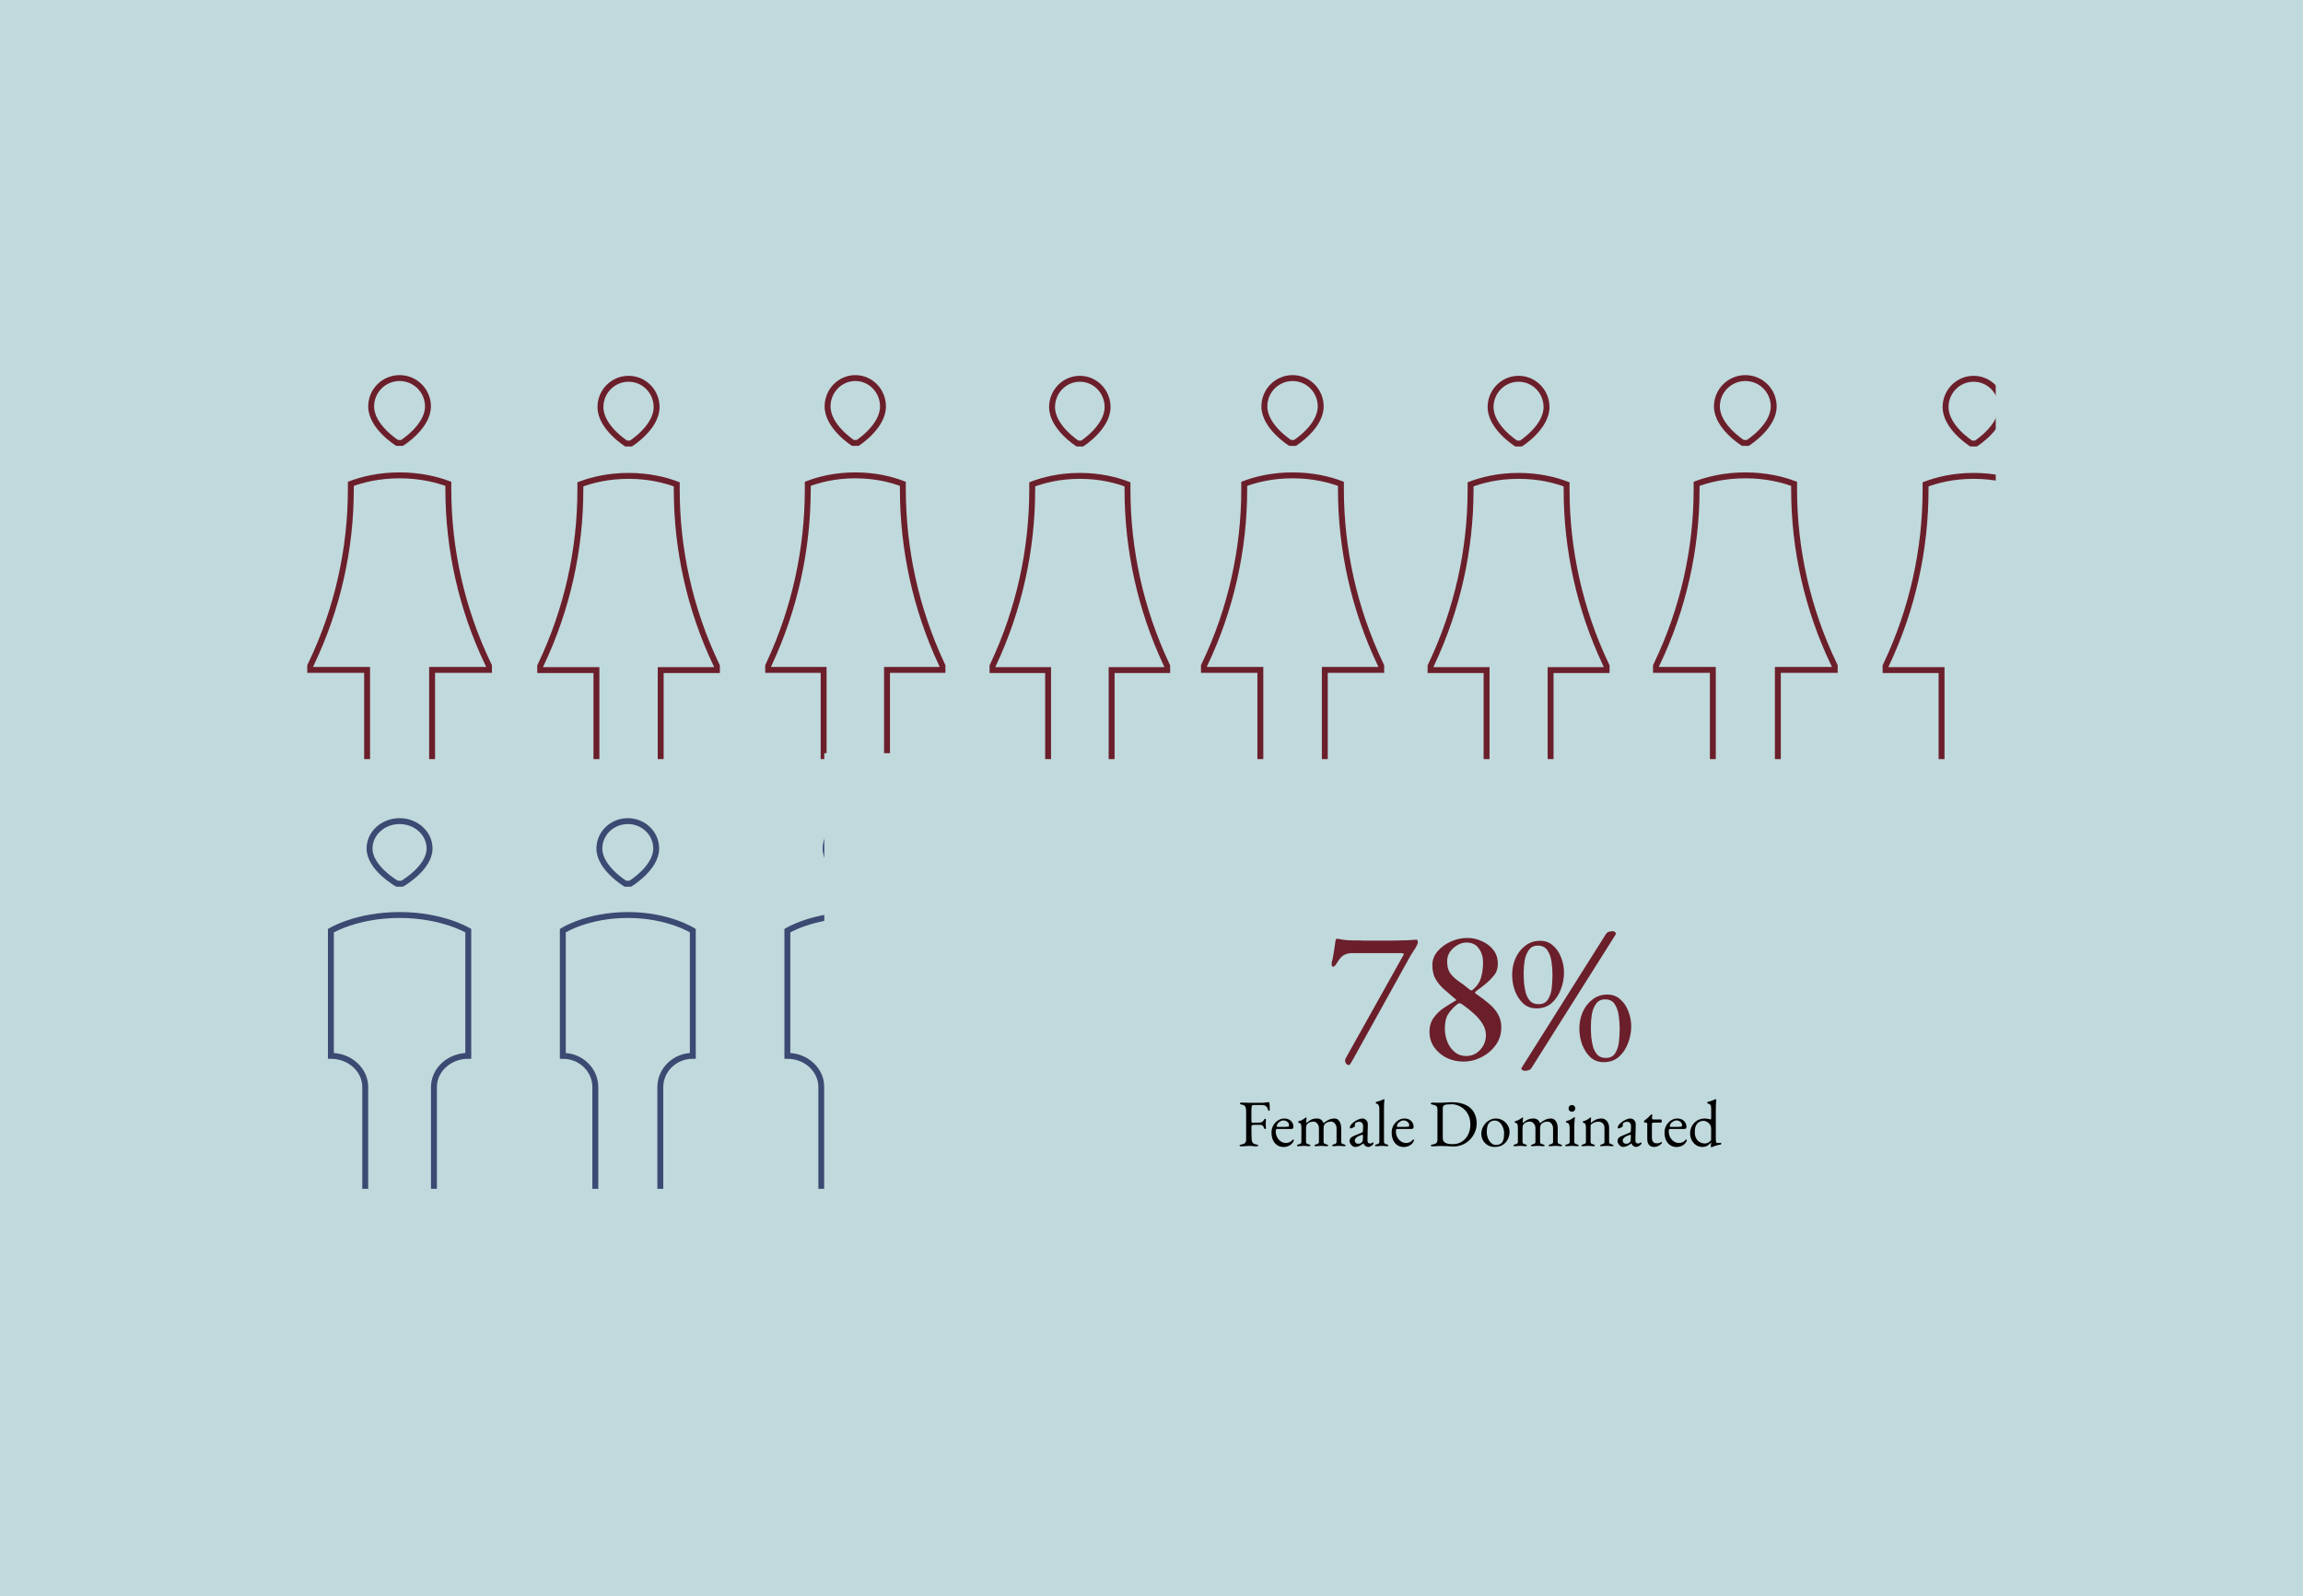 <svg width="1559" height="1081" viewBox="0 0 1559 1081" fill="none" xmlns="http://www.w3.org/2000/svg">
<rect width="1559" height="1081" fill="#1E1E1E"/>
<g clip-path="url(#clip0_0_1)">
<rect width="1559" height="1081" fill="#C0D9DC"/>
<path d="M248.501 514V453.617H210V450.872L210.787 449.223C228.374 412.362 237.5 372.048 237.5 331.221V327.614C245.076 324.788 256.328 321.871 270.5 321.871C284.672 321.871 295.923 324.787 303.5 327.614V331.221C303.5 372.048 312.626 412.362 330.213 449.223L331 450.872V453.617H292.501V514M268.85 299.915C268.85 299.915 251.25 288.936 251.25 275.213C251.25 264.602 259.869 256 270.5 256C281.131 256 289.703 264.602 289.703 275.213C289.703 288.936 272.15 299.915 272.15 299.915H268.85Z" stroke="#6B1F2B" stroke-width="4"/>
<path d="M403.751 514V453.729H365.688V450.99L366.465 449.344C383.853 412.551 392.875 372.312 392.875 331.56V327.96C400.365 325.139 411.489 322.228 425.5 322.228C439.511 322.228 450.634 325.139 458.125 327.96V331.56C458.125 372.312 467.147 412.551 484.535 449.344L485.312 450.99V453.729H447.251V514M423.869 300.313C423.869 300.313 406.469 289.354 406.469 275.656C406.469 265.065 414.989 256.479 425.5 256.479C436.011 256.479 444.484 265.065 444.484 275.656C444.484 289.354 427.131 300.313 427.131 300.313H423.869Z" stroke="#6B1F2B" stroke-width="4"/>
<path d="M557.547 514V453.617H520V450.872L520.767 449.223C537.918 412.362 546.818 372.048 546.818 331.221V327.614C554.207 324.788 565.179 321.871 579 321.871C592.821 321.871 603.793 324.787 611.182 327.614V331.221C611.182 372.048 620.081 412.362 637.233 449.223L638 450.872V453.617H600.456V514M577.391 299.915C577.391 299.915 560.227 288.936 560.227 275.213C560.227 264.602 568.632 256 579 256C589.368 256 597.727 264.602 597.727 275.213C597.727 288.936 580.609 299.915 580.609 299.915H577.391Z" stroke="#6B1F2B" stroke-width="4"/>
<path d="M709.501 514V453.729H671.875V450.99L672.644 449.344C689.831 412.551 698.75 372.312 698.75 331.56V327.96C706.154 325.139 717.15 322.228 731 322.228C744.85 322.228 755.845 325.139 763.25 327.96V331.56C763.25 372.312 772.168 412.551 789.356 449.344L790.125 450.99V453.729H752.501V514M729.388 300.313C729.388 300.313 712.188 289.354 712.188 275.656C712.188 265.065 720.61 256.479 731 256.479C741.39 256.479 749.766 265.065 749.766 275.656C749.766 289.354 732.612 300.313 732.612 300.313H729.388Z" stroke="#6B1F2B" stroke-width="4"/>
<path d="M853.183 514V453.617H815V450.872L815.78 449.223C833.222 412.362 842.273 372.048 842.273 331.221V327.614C849.787 324.788 860.945 321.871 875 321.871C889.055 321.871 900.213 324.787 907.727 327.614V331.221C907.727 372.048 916.777 412.362 934.22 449.223L935 450.872V453.617H896.819V514M873.364 299.915C873.364 299.915 855.909 288.936 855.909 275.213C855.909 264.602 864.456 256 875 256C885.544 256 894.044 264.602 894.044 275.213C894.044 288.936 876.636 299.915 876.636 299.915H873.364Z" stroke="#6B1F2B" stroke-width="4"/>
<path d="M1006.33 514V453.729H968.417V450.99L969.191 449.344C986.512 412.551 995.5 372.312 995.5 331.56V327.96C1002.96 325.139 1014.04 322.228 1028 322.228C1041.96 322.228 1053.04 325.139 1060.5 327.96V331.56C1060.5 372.312 1069.49 412.551 1086.81 449.344L1087.58 450.99V453.729H1049.67V514M1026.37 300.313C1026.37 300.313 1009.04 289.354 1009.04 275.656C1009.04 265.065 1017.53 256.479 1028 256.479C1038.47 256.479 1046.91 265.065 1046.91 275.656C1046.91 289.354 1029.62 300.313 1029.62 300.313H1026.37Z" stroke="#6B1F2B" stroke-width="4"/>
<path d="M1159.5 514V453.617H1121V450.872L1121.79 449.223C1139.37 412.362 1148.5 372.048 1148.5 331.221V327.614C1156.08 324.788 1167.33 321.871 1181.5 321.871C1195.67 321.871 1206.92 324.787 1214.5 327.614V331.221C1214.5 372.048 1223.63 412.362 1241.21 449.223L1242 450.872V453.617H1203.5V514M1179.85 299.915C1179.85 299.915 1162.25 288.936 1162.25 275.213C1162.25 264.602 1170.87 256 1181.5 256C1192.13 256 1200.7 264.602 1200.7 275.213C1200.7 288.936 1183.15 299.915 1183.15 299.915H1179.85Z" stroke="#6B1F2B" stroke-width="4"/>
<path d="M1314.33 514V453.729H1276.42V450.99L1277.19 449.344C1294.51 412.551 1303.5 372.312 1303.5 331.56V327.96C1310.96 325.139 1322.04 322.228 1336 322.228C1349.96 322.228 1361.04 325.139 1368.5 327.96V331.56C1368.5 372.312 1377.49 412.551 1394.81 449.344L1395.58 450.99V453.729H1357.67V514M1334.37 300.313C1334.37 300.313 1317.04 289.354 1317.04 275.656C1317.04 265.065 1325.53 256.479 1336 256.479C1346.47 256.479 1354.91 265.065 1354.91 275.656C1354.91 289.354 1337.62 300.313 1337.62 300.313H1334.37Z" stroke="#6B1F2B" stroke-width="4"/>
<rect x="1351" y="215" width="70" height="341" fill="#C0D9DC"/>
<path d="M447.001 805V736.127C447.001 724.424 456.85 714.936 469 714.936V630.169C469 630.169 452.5 619.574 425 619.574C397.5 619.574 381 630.17 381 630.17V714.936C393.151 714.936 403.001 724.425 403.001 736.129V804.999M423.35 598.383C423.35 598.383 405.75 587.787 405.75 574.543C405.75 564.302 414.369 556 425 556C435.631 556 444.203 564.302 444.203 574.543C444.203 587.787 426.65 598.383 426.65 598.383H423.35Z" stroke="#3B4A72" stroke-width="4"/>
<path d="M293.751 805V736.127C293.751 724.424 304.16 714.936 317 714.936V630.169C317 630.169 299.562 619.574 270.5 619.574C241.438 619.574 224 630.17 224 630.17V714.936C236.841 714.936 247.251 724.425 247.251 736.129V804.999M268.756 598.383C268.756 598.383 250.156 587.787 250.156 574.543C250.156 564.302 259.264 556 270.5 556C281.736 556 290.794 564.302 290.794 574.543C290.794 587.787 272.244 598.383 272.244 598.383H268.756Z" stroke="#3B4A72" stroke-width="4"/>
<path d="M602.001 805V736.127C602.001 724.424 612.298 714.936 625 714.936V630.169C625 630.169 607.75 619.574 579 619.574C550.25 619.574 533 630.17 533 630.17V714.936C545.703 714.936 556.001 724.425 556.001 736.129V804.999M577.275 598.383C577.275 598.383 558.875 587.787 558.875 574.543C558.875 564.302 567.885 556 579 556C590.115 556 599.076 564.302 599.076 574.543C599.076 587.787 580.725 598.383 580.725 598.383H577.275Z" stroke="#3B4A72" stroke-width="4"/>
<path d="M913.274 721.16C912.32 721.16 911.627 720.813 911.194 720.12C910.76 719.513 910.544 718.733 910.544 717.78C910.544 717.52 910.847 716.827 911.454 715.7C912.06 714.573 912.667 713.49 913.274 712.45L950.064 646.67C950.237 646.41 950.28 646.15 950.194 645.89C950.194 645.63 949.717 645.457 948.764 645.37H915.484C913.404 645.37 911.584 645.76 910.024 646.54C908.464 647.32 906.947 648.923 905.474 651.35C905.3 651.61 905.04 652 904.694 652.52C904.434 653.04 904.087 653.517 903.654 653.95C903.22 654.383 902.787 654.6 902.354 654.6C902.007 654.6 901.747 654.383 901.574 653.95C901.487 653.517 901.444 653.127 901.444 652.78C901.444 652.347 901.487 651.87 901.574 651.35C901.747 650.743 901.877 650.267 901.964 649.92C902.397 648.013 902.787 645.803 903.134 643.29C903.567 640.777 903.87 638.697 904.044 637.05C904.13 636.443 904.304 636.053 904.564 635.88C904.91 635.707 905.17 635.62 905.344 635.62C905.517 635.62 906.687 635.837 908.854 636.27C911.107 636.617 913.577 636.79 916.264 636.79C917.564 636.79 918.777 636.79 919.904 636.79C921.117 636.79 922.46 636.833 923.934 636.92C925.407 636.92 927.14 636.92 929.134 636.92C933.38 636.92 937.627 636.92 941.874 636.92C946.207 636.833 949.934 636.747 953.054 636.66C956.26 636.487 958.254 636.357 959.034 636.27C959.207 636.27 959.38 636.487 959.554 636.92C959.727 637.267 959.814 637.613 959.814 637.96C959.814 638.653 959.467 639.607 958.774 640.82C958.167 641.947 957.474 643.073 956.694 644.2C955.914 645.327 955.307 646.28 954.874 647.06L915.744 717.65C915.397 718.343 914.964 719.08 914.444 719.86C913.924 720.727 913.534 721.16 913.274 721.16ZM990.685 718.82C986.698 718.82 982.928 717.997 979.375 716.35C975.908 714.617 973.091 712.233 970.925 709.2C968.758 706.167 967.675 702.657 967.675 698.67C967.675 694.857 968.671 691.607 970.665 688.92C972.658 686.233 974.998 684.023 977.685 682.29C980.458 680.47 982.928 678.953 985.095 677.74C985.701 677.393 985.918 677.133 985.745 676.96C985.571 676.787 985.225 676.483 984.705 676.05C982.105 673.797 979.635 671.673 977.295 669.68C975.041 667.6 973.178 665.303 971.705 662.79C970.318 660.19 969.625 657.07 969.625 653.43C969.625 650.05 970.795 646.973 973.135 644.2C975.475 641.427 978.465 639.217 982.105 637.57C985.745 635.923 989.471 635.1 993.285 635.1C996.751 635.1 1000.04 635.837 1003.16 637.31C1006.37 638.697 1008.97 640.69 1010.96 643.29C1012.96 645.89 1013.95 648.967 1013.95 652.52C1013.95 655.64 1013.17 658.197 1011.61 660.19C1010.05 662.097 1008.54 663.7 1007.06 665C1005.85 666.04 1004.77 666.95 1003.81 667.73C1002.86 668.423 1001.65 669.333 1000.17 670.46C999.048 671.24 998.485 671.803 998.485 672.15C998.485 672.41 998.831 672.757 999.525 673.19C1002.82 675.443 1005.72 677.653 1008.23 679.82C1010.75 681.987 1012.7 684.327 1014.08 686.84C1015.56 689.353 1016.29 692.3 1016.29 695.68C1016.29 700.187 1015.04 704.173 1012.52 707.64C1010.01 711.107 1006.8 713.837 1002.9 715.83C999.005 717.823 994.931 718.82 990.685 718.82ZM992.505 715.05C996.318 715.05 999.481 713.663 1001.99 710.89C1004.59 708.03 1005.89 704.693 1005.89 700.88C1005.89 698.193 1005.11 695.637 1003.55 693.21C1002.08 690.783 1000.17 688.53 997.835 686.45C995.495 684.283 993.068 682.333 990.555 680.6C990.035 680.167 989.558 679.863 989.125 679.69C988.778 679.43 988.388 679.3 987.955 679.3C987.608 679.3 987.088 679.56 986.395 680.08C983.621 682.333 981.541 684.63 980.155 686.97C978.768 689.223 978.075 692.43 978.075 696.59C978.075 699.623 978.638 702.57 979.765 705.43C980.891 708.203 982.538 710.5 984.705 712.32C986.871 714.14 989.471 715.05 992.505 715.05ZM996.665 670.46C999.698 667.947 1001.65 665.173 1002.51 662.14C1003.47 659.107 1003.94 655.597 1003.94 651.61C1003.94 647.97 1002.99 644.85 1001.08 642.25C999.265 639.563 996.448 638.22 992.635 638.22C990.641 638.22 988.648 638.783 986.655 639.91C984.661 641.037 982.971 642.553 981.585 644.46C980.285 646.367 979.635 648.49 979.635 650.83C979.635 654.123 980.241 656.723 981.455 658.63C982.755 660.537 984.531 662.313 986.785 663.96C989.125 665.52 991.811 667.557 994.845 670.07C995.105 670.243 995.408 670.417 995.755 670.59C996.101 670.677 996.405 670.633 996.665 670.46ZM1040.15 682.81C1036.51 682.81 1033.47 681.683 1031.05 679.43C1028.62 677.09 1026.76 674.187 1025.46 670.72C1024.24 667.253 1023.64 663.7 1023.64 660.06C1023.64 656.16 1024.37 652.477 1025.85 649.01C1027.41 645.457 1029.62 642.597 1032.48 640.43C1035.34 638.177 1038.67 637.05 1042.49 637.05C1046.04 637.05 1048.99 638.133 1051.33 640.3C1053.75 642.38 1055.57 645.067 1056.79 648.36C1058.09 651.653 1058.74 655.077 1058.74 658.63C1058.74 662.53 1058 666.343 1056.53 670.07C1055.14 673.797 1053.06 676.873 1050.29 679.3C1047.51 681.64 1044.13 682.81 1040.15 682.81ZM1041.58 679.95C1044.44 679.95 1046.52 678.91 1047.82 676.83C1049.2 674.75 1050.07 672.193 1050.42 669.16C1050.76 666.04 1050.94 663.05 1050.94 660.19C1050.94 657.243 1050.72 654.253 1050.29 651.22C1049.85 648.187 1048.94 645.63 1047.56 643.55C1046.17 641.383 1044 640.3 1041.06 640.3C1038.37 640.3 1036.33 641.297 1034.95 643.29C1033.56 645.197 1032.61 647.58 1032.09 650.44C1031.65 653.213 1031.44 655.943 1031.44 658.63C1031.44 660.97 1031.52 663.397 1031.7 665.91C1031.96 668.337 1032.39 670.633 1033 672.8C1033.69 674.88 1034.69 676.613 1035.99 678C1037.37 679.3 1039.24 679.95 1041.58 679.95ZM1086.95 632.76C1087.55 631.807 1088.25 631.2 1089.03 630.94C1089.89 630.68 1090.89 630.55 1092.02 630.55C1092.45 630.55 1092.84 630.723 1093.19 631.07C1093.62 631.417 1093.84 631.807 1093.84 632.24C1093.84 632.5 1093.79 632.673 1093.71 632.76L1036.77 723.11C1036.25 723.977 1035.55 724.497 1034.69 724.67C1033.91 724.93 1033.04 725.06 1032.09 725.06C1031.57 725.06 1031.05 724.887 1030.53 724.54C1030.09 724.193 1029.88 723.847 1029.88 723.5C1029.88 723.327 1029.92 723.197 1030.01 723.11L1086.95 632.76ZM1085.65 719.21C1082.01 719.21 1078.97 718.083 1076.55 715.83C1074.12 713.49 1072.26 710.587 1070.96 707.12C1069.74 703.653 1069.14 700.1 1069.14 696.46C1069.14 692.56 1069.87 688.877 1071.35 685.41C1072.91 681.857 1075.12 678.997 1077.98 676.83C1080.84 674.577 1084.17 673.45 1087.99 673.45C1091.54 673.45 1094.49 674.533 1096.83 676.7C1099.25 678.78 1101.07 681.467 1102.29 684.76C1103.59 688.053 1104.24 691.477 1104.24 695.03C1104.24 698.93 1103.5 702.743 1102.03 706.47C1100.64 710.197 1098.56 713.273 1095.79 715.7C1093.01 718.04 1089.63 719.21 1085.65 719.21ZM1087.08 716.35C1089.94 716.35 1092.02 715.31 1093.32 713.23C1094.7 711.15 1095.57 708.593 1095.92 705.56C1096.26 702.44 1096.44 699.45 1096.44 696.59C1096.44 693.643 1096.22 690.653 1095.79 687.62C1095.35 684.587 1094.44 682.03 1093.06 679.95C1091.67 677.783 1089.5 676.7 1086.56 676.7C1083.87 676.7 1081.83 677.697 1080.45 679.69C1079.06 681.597 1078.11 683.98 1077.59 686.84C1077.15 689.613 1076.94 692.343 1076.94 695.03C1076.94 697.37 1077.02 699.797 1077.2 702.31C1077.46 704.737 1077.89 707.033 1078.5 709.2C1079.19 711.28 1080.19 713.013 1081.49 714.4C1082.87 715.7 1084.74 716.35 1087.08 716.35Z" fill="#6B1F2B"/>
<path d="M840.371 776.225C839.981 776.225 839.666 776.18 839.426 776.09C839.186 776.03 839.066 775.91 839.066 775.73C839.066 775.37 839.561 775.1 840.551 774.92C841.691 774.71 842.471 774.365 842.891 773.885C843.341 773.405 843.566 772.61 843.566 771.5V752.51C843.566 751.16 843.386 750.125 843.026 749.405C842.696 748.685 841.961 748.22 840.821 748.01C840.311 747.92 839.936 747.8 839.696 747.65C839.456 747.5 839.336 747.32 839.336 747.11C839.336 746.93 839.456 746.81 839.696 746.75C839.936 746.66 840.251 746.615 840.641 746.615C841.751 746.615 842.681 746.63 843.431 746.66C844.211 746.69 844.976 746.72 845.726 746.75C846.476 746.75 847.361 746.75 848.381 746.75C849.251 746.75 850.181 746.75 851.171 746.75C852.161 746.75 853.121 746.75 854.051 746.75C855.011 746.75 855.851 746.675 856.571 746.525C857.321 746.375 857.966 746.3 858.506 746.3C858.656 746.3 858.821 746.33 859.001 746.39C859.181 746.45 859.286 746.555 859.316 746.705C859.376 747.035 859.421 747.53 859.451 748.19C859.481 748.82 859.496 749.435 859.496 750.035C859.526 750.635 859.541 751.04 859.541 751.25C859.541 751.88 859.406 752.195 859.136 752.195C858.986 752.195 858.851 752.15 858.731 752.06C858.611 751.94 858.521 751.805 858.461 751.655C858.341 751.145 858.191 750.71 858.011 750.35C857.831 749.96 857.636 749.66 857.426 749.45C857.006 748.97 856.541 748.655 856.031 748.505C855.521 748.325 854.981 748.235 854.411 748.235H848.696C848.006 748.235 847.586 748.46 847.436 748.91C847.286 749.36 847.196 749.885 847.166 750.485C847.136 751.055 847.121 751.76 847.121 752.6C847.121 753.41 847.121 754.205 847.121 754.985C847.121 755.735 847.121 756.5 847.121 757.28C847.121 758.06 847.136 758.72 847.166 759.26C847.166 759.5 847.181 759.725 847.211 759.935C847.271 760.145 847.406 760.25 847.616 760.25C848.576 760.25 849.551 760.235 850.541 760.205C851.531 760.145 852.296 760.115 852.836 760.115C853.496 760.115 854.066 759.935 854.546 759.575C855.026 759.215 855.371 758.78 855.581 758.27C855.641 758.15 855.761 758 855.941 757.82C856.121 757.61 856.271 757.505 856.391 757.505C856.511 757.505 856.646 757.58 856.796 757.73C856.946 757.85 857.006 758.015 856.976 758.225C856.946 758.735 856.916 759.185 856.886 759.575C856.856 759.965 856.841 760.34 856.841 760.7C856.841 761.15 856.856 761.615 856.886 762.095C856.916 762.545 856.946 763.1 856.976 763.76C856.976 763.97 856.946 764.15 856.886 764.3C856.856 764.45 856.751 764.525 856.571 764.525C856.271 764.525 856.031 764.39 855.851 764.12C855.701 763.85 855.596 763.64 855.536 763.49C855.326 762.8 855.011 762.335 854.591 762.095C854.171 761.825 853.781 761.69 853.421 761.69C853.031 761.69 852.641 761.69 852.251 761.69C851.891 761.66 851.531 761.645 851.171 761.645C850.661 761.645 850.166 761.645 849.686 761.645C849.206 761.645 848.726 761.675 848.246 761.735C847.946 761.765 847.691 761.87 847.481 762.05C847.271 762.2 847.166 762.47 847.166 762.86C847.166 764.24 847.166 765.65 847.166 767.09C847.196 768.5 847.241 769.955 847.301 771.455C847.361 772.415 847.586 773.18 847.976 773.75C848.396 774.32 849.161 774.71 850.271 774.92C850.781 775.01 851.156 775.115 851.396 775.235C851.636 775.355 851.756 775.52 851.756 775.73C851.756 775.91 851.636 776.03 851.396 776.09C851.156 776.18 850.841 776.225 850.451 776.225C849.641 776.225 849.011 776.195 848.561 776.135C848.141 776.075 847.751 776.03 847.391 776C847.061 775.94 846.611 775.91 846.041 775.91C845.321 775.91 844.676 775.94 844.106 776C843.566 776.03 843.011 776.075 842.441 776.135C841.871 776.195 841.181 776.225 840.371 776.225ZM868.966 776.675C867.316 776.675 865.876 776.27 864.646 775.46C863.416 774.65 862.456 773.51 861.766 772.04C861.076 770.54 860.731 768.815 860.731 766.865C860.731 765.125 861.121 763.55 861.901 762.14C862.711 760.7 863.776 759.545 865.096 758.675C866.416 757.805 867.856 757.37 869.416 757.37C870.616 757.37 871.681 757.61 872.611 758.09C873.541 758.57 874.261 759.245 874.771 760.115C875.311 760.955 875.581 761.93 875.581 763.04C875.581 763.97 875.131 764.435 874.231 764.435H864.736C864.316 764.435 864.016 764.555 863.836 764.795C863.686 765.005 863.611 765.44 863.611 766.1C863.611 767.54 863.926 768.86 864.556 770.06C865.186 771.23 866.026 772.175 867.076 772.895C868.126 773.585 869.281 773.93 870.541 773.93C871.441 773.93 872.251 773.765 872.971 773.435C873.721 773.075 874.381 772.565 874.951 771.905C875.071 771.755 875.161 771.665 875.221 771.635C875.281 771.575 875.356 771.545 875.446 771.545C875.686 771.545 875.806 771.695 875.806 771.995C875.806 772.565 875.536 773.195 874.996 773.885C874.546 774.455 874.006 774.95 873.376 775.37C872.746 775.79 872.056 776.105 871.306 776.315C870.556 776.555 869.776 776.675 868.966 776.675ZM864.826 763.04H868.921C869.641 763.04 870.256 763.025 870.766 762.995C871.276 762.965 871.771 762.905 872.251 762.815C872.401 762.785 872.491 762.695 872.521 762.545C872.581 762.365 872.611 762.125 872.611 761.825C872.611 760.955 872.221 760.22 871.441 759.62C870.691 758.99 869.791 758.675 868.741 758.675C868.051 758.675 867.361 758.885 866.671 759.305C865.981 759.695 865.411 760.19 864.961 760.79C864.511 761.39 864.286 761.99 864.286 762.59C864.286 762.89 864.466 763.04 864.826 763.04ZM878.895 776.135C878.655 776.135 878.445 776.105 878.265 776.045C878.085 775.985 877.995 775.85 877.995 775.64C877.995 775.43 878.085 775.28 878.265 775.19C878.475 775.1 878.73 775.01 879.03 774.92C879.45 774.77 879.87 774.605 880.29 774.425C880.74 774.215 880.965 773.81 880.965 773.21V763.535C880.965 762.725 880.875 762.02 880.695 761.42C880.515 760.79 880.035 760.415 879.255 760.295C879.135 760.265 879.03 760.205 878.94 760.115C878.88 760.025 878.85 759.89 878.85 759.71C878.85 759.41 878.97 759.23 879.21 759.17C880.02 758.96 880.665 758.75 881.145 758.54C881.625 758.3 882.045 758.045 882.405 757.775C882.795 757.475 883.26 757.16 883.8 756.83C883.86 756.8 883.92 756.77 883.98 756.74C884.04 756.68 884.115 756.65 884.205 756.65C884.385 756.65 884.475 756.755 884.475 756.965C884.475 757.175 884.43 757.61 884.34 758.27C884.28 758.9 884.25 759.425 884.25 759.845C884.25 760.145 884.28 760.325 884.34 760.385H884.43C885.12 759.725 886.02 759.065 887.13 758.405C888.27 757.715 889.71 757.37 891.45 757.37C892.53 757.37 893.43 757.61 894.15 758.09C894.87 758.54 895.47 759.335 895.95 760.475H896.085C897.045 759.605 898.14 758.87 899.37 758.27C900.6 757.67 901.95 757.37 903.42 757.37C904.41 757.37 905.235 757.67 905.895 758.27C906.555 758.87 907.05 759.65 907.38 760.61C907.74 761.57 907.92 762.575 907.92 763.625V773.21C907.92 773.81 908.13 774.215 908.55 774.425C908.97 774.605 909.405 774.77 909.855 774.92C910.155 775.01 910.395 775.1 910.575 775.19C910.785 775.28 910.89 775.43 910.89 775.64C910.89 775.82 910.815 775.94 910.665 776C910.545 776.09 910.32 776.135 909.99 776.135C909.39 776.135 908.925 776.105 908.595 776.045C908.265 776.015 907.95 775.985 907.65 775.955C907.38 775.925 906.975 775.91 906.435 775.91C905.925 775.91 905.505 775.925 905.175 775.955C904.845 775.985 904.5 776.015 904.14 776.045C903.78 776.105 903.3 776.135 902.7 776.135C902.43 776.135 902.205 776.09 902.025 776C901.875 775.94 901.8 775.82 901.8 775.64C901.8 775.4 901.89 775.235 902.07 775.145C902.28 775.055 902.535 774.98 902.835 774.92C903.315 774.8 903.75 774.635 904.14 774.425C904.56 774.215 904.77 773.81 904.77 773.21V763.76C904.77 763.04 904.605 762.365 904.275 761.735C903.945 761.075 903.51 760.535 902.97 760.115C902.43 759.695 901.83 759.485 901.17 759.485C900.42 759.485 899.715 759.575 899.055 759.755C898.425 759.935 897.825 760.25 897.255 760.7C896.415 761.36 895.995 762.44 895.995 763.94V773.21C895.995 773.81 896.22 774.215 896.67 774.425C897.12 774.635 897.57 774.8 898.02 774.92C898.32 774.98 898.56 775.07 898.74 775.19C898.95 775.28 899.055 775.43 899.055 775.64C899.055 775.82 898.98 775.94 898.83 776C898.68 776.09 898.455 776.135 898.155 776.135C897.555 776.135 897.075 776.105 896.715 776.045C896.385 776.015 896.055 775.985 895.725 775.955C895.425 775.925 895.005 775.91 894.465 775.91C893.955 775.91 893.535 775.925 893.205 775.955C892.875 775.985 892.53 776.015 892.17 776.045C891.81 776.105 891.33 776.135 890.73 776.135C890.49 776.135 890.28 776.09 890.1 776C889.92 775.94 889.83 775.82 889.83 775.64C889.83 775.4 889.935 775.25 890.145 775.19C890.385 775.1 890.625 775.01 890.865 774.92C891.315 774.77 891.75 774.605 892.17 774.425C892.62 774.215 892.845 773.81 892.845 773.21V763.76C892.845 763.04 892.68 762.365 892.35 761.735C892.02 761.075 891.585 760.535 891.045 760.115C890.505 759.695 889.905 759.485 889.245 759.485C888.495 759.485 887.79 759.575 887.13 759.755C886.5 759.935 885.9 760.25 885.33 760.7C884.52 761.3 884.115 762.38 884.115 763.94V773.21C884.115 773.81 884.325 774.215 884.745 774.425C885.165 774.605 885.6 774.77 886.05 774.92C886.29 775.01 886.515 775.1 886.725 775.19C886.965 775.25 887.085 775.4 887.085 775.64C887.085 775.82 886.995 775.94 886.815 776C886.665 776.09 886.455 776.135 886.185 776.135C885.585 776.135 885.105 776.105 884.745 776.045C884.415 776.015 884.1 775.985 883.8 775.955C883.5 775.925 883.08 775.91 882.54 775.91C882.03 775.91 881.61 775.925 881.28 775.955C880.98 775.985 880.65 776.015 880.29 776.045C879.96 776.105 879.495 776.135 878.895 776.135ZM917.204 776.63C916.664 776.63 916.109 776.42 915.539 776C914.999 775.58 914.534 775.07 914.144 774.47C913.784 773.87 913.604 773.3 913.604 772.76C913.604 771.8 913.859 771.05 914.369 770.51C914.879 769.97 915.689 769.475 916.799 769.025L921.389 767.135C921.989 766.895 922.334 766.685 922.424 766.505C922.544 766.325 922.619 765.935 922.649 765.335L922.739 762.455C922.769 761.675 922.544 761 922.064 760.43C921.614 759.86 920.954 759.575 920.084 759.575C919.634 759.575 919.184 759.65 918.734 759.8C918.284 759.95 917.909 760.145 917.609 760.385C917.429 760.505 917.309 760.685 917.249 760.925C917.189 761.165 917.159 761.42 917.159 761.69C917.159 761.81 917.159 761.945 917.159 762.095C917.189 762.245 917.204 762.38 917.204 762.5C917.204 762.65 917.009 762.86 916.619 763.13C916.259 763.37 915.839 763.595 915.359 763.805C914.909 763.985 914.534 764.075 914.234 764.075C914.084 764.075 913.964 764.045 913.874 763.985C913.784 763.895 913.739 763.79 913.739 763.67C913.739 763.19 913.889 762.68 914.189 762.14C914.519 761.57 914.969 761.045 915.539 760.565C916.229 759.935 916.979 759.38 917.789 758.9C918.599 758.42 919.394 758.045 920.174 757.775C920.954 757.505 921.644 757.37 922.244 757.37C923.324 757.37 924.209 757.76 924.899 758.54C925.619 759.29 925.964 760.235 925.934 761.375L925.709 772.175C925.679 772.805 925.814 773.315 926.114 773.705C926.444 774.095 926.849 774.29 927.329 774.29C928.079 774.29 928.634 774.125 928.994 773.795C929.144 773.645 929.264 773.57 929.354 773.57C929.504 773.57 929.624 773.615 929.714 773.705C929.804 773.795 929.849 773.915 929.849 774.065C929.849 774.395 929.684 774.725 929.354 775.055C928.874 775.535 928.349 775.91 927.779 776.18C927.239 776.48 926.729 776.63 926.249 776.63C924.869 776.63 923.774 775.85 922.964 774.29H922.829C921.839 775.1 920.894 775.685 919.994 776.045C919.094 776.435 918.164 776.63 917.204 776.63ZM919.319 774.47C919.919 774.47 920.429 774.38 920.849 774.2C921.269 773.99 921.644 773.72 921.974 773.39C922.124 773.24 922.244 773.045 922.334 772.805C922.454 772.535 922.529 772.115 922.559 771.545L922.649 769.34C922.679 769.01 922.664 768.77 922.604 768.62C922.544 768.47 922.424 768.395 922.244 768.395C922.184 768.395 922.079 768.41 921.929 768.44C921.779 768.47 921.584 768.53 921.344 768.62C919.754 769.19 918.644 769.79 918.014 770.42C917.414 771.02 917.114 771.575 917.114 772.085C917.114 772.865 917.339 773.465 917.789 773.885C918.269 774.275 918.779 774.47 919.319 774.47ZM931.668 776.135C931.518 776.135 931.323 776.105 931.083 776.045C930.873 776.015 930.768 775.91 930.768 775.73C930.768 775.49 930.873 775.325 931.083 775.235C931.323 775.115 931.563 775.01 931.803 774.92C932.253 774.77 932.688 774.605 933.108 774.425C933.528 774.215 933.738 773.81 933.738 773.21V750.53C933.738 749.66 933.573 748.94 933.243 748.37C932.943 747.77 932.418 747.395 931.668 747.245C931.428 747.185 931.308 746.99 931.308 746.66C931.308 746.36 931.413 746.18 931.623 746.12C932.403 745.94 933.078 745.76 933.648 745.58C934.218 745.37 934.743 745.16 935.223 744.95C935.733 744.74 936.228 744.545 936.708 744.365C936.828 744.305 936.918 744.275 936.978 744.275C937.038 744.275 937.083 744.32 937.113 744.41C937.173 744.47 937.203 744.53 937.203 744.59C937.203 744.86 937.143 745.445 937.023 746.345C936.933 747.215 936.888 748.67 936.888 750.71V773.21C936.888 773.81 937.098 774.215 937.518 774.425C937.938 774.605 938.373 774.77 938.823 774.92C939.063 775.01 939.288 775.115 939.498 775.235C939.738 775.325 939.858 775.49 939.858 775.73C939.858 775.91 939.738 776.015 939.498 776.045C939.288 776.105 939.108 776.135 938.958 776.135C938.388 776.135 937.923 776.105 937.563 776.045C937.233 776.015 936.903 775.985 936.573 775.955C936.273 775.925 935.853 775.91 935.313 775.91C934.803 775.91 934.383 775.925 934.053 775.955C933.723 775.985 933.393 776.015 933.063 776.045C932.733 776.105 932.268 776.135 931.668 776.135ZM950.309 776.675C948.659 776.675 947.219 776.27 945.989 775.46C944.759 774.65 943.799 773.51 943.109 772.04C942.419 770.54 942.074 768.815 942.074 766.865C942.074 765.125 942.464 763.55 943.244 762.14C944.054 760.7 945.119 759.545 946.439 758.675C947.759 757.805 949.199 757.37 950.759 757.37C951.959 757.37 953.024 757.61 953.954 758.09C954.884 758.57 955.604 759.245 956.114 760.115C956.654 760.955 956.924 761.93 956.924 763.04C956.924 763.97 956.474 764.435 955.574 764.435H946.079C945.659 764.435 945.359 764.555 945.179 764.795C945.029 765.005 944.954 765.44 944.954 766.1C944.954 767.54 945.269 768.86 945.899 770.06C946.529 771.23 947.369 772.175 948.419 772.895C949.469 773.585 950.624 773.93 951.884 773.93C952.784 773.93 953.594 773.765 954.314 773.435C955.064 773.075 955.724 772.565 956.294 771.905C956.414 771.755 956.504 771.665 956.564 771.635C956.624 771.575 956.699 771.545 956.789 771.545C957.029 771.545 957.149 771.695 957.149 771.995C957.149 772.565 956.879 773.195 956.339 773.885C955.889 774.455 955.349 774.95 954.719 775.37C954.089 775.79 953.399 776.105 952.649 776.315C951.899 776.555 951.119 776.675 950.309 776.675ZM946.169 763.04H950.264C950.984 763.04 951.599 763.025 952.109 762.995C952.619 762.965 953.114 762.905 953.594 762.815C953.744 762.785 953.834 762.695 953.864 762.545C953.924 762.365 953.954 762.125 953.954 761.825C953.954 760.955 953.564 760.22 952.784 759.62C952.034 758.99 951.134 758.675 950.084 758.675C949.394 758.675 948.704 758.885 948.014 759.305C947.324 759.695 946.754 760.19 946.304 760.79C945.854 761.39 945.629 761.99 945.629 762.59C945.629 762.89 945.809 763.04 946.169 763.04ZM983.962 776.315C983.662 776.315 982.987 776.285 981.937 776.225C980.917 776.165 979.732 776.105 978.382 776.045C977.062 776.015 975.802 776 974.602 776C974.002 776 973.492 776.015 973.072 776.045C972.682 776.075 972.247 776.105 971.767 776.135C971.317 776.195 970.687 776.225 969.877 776.225C969.487 776.225 969.172 776.18 968.932 776.09C968.692 776 968.572 775.85 968.572 775.64C968.572 775.4 968.692 775.25 968.932 775.19C969.172 775.1 969.547 775.01 970.057 774.92C971.197 774.71 971.977 774.365 972.397 773.885C972.847 773.405 973.072 772.625 973.072 771.545V751.295C973.072 750.215 972.847 749.45 972.397 749C971.977 748.55 971.197 748.22 970.057 748.01C969.547 747.92 969.172 747.83 968.932 747.74C968.692 747.62 968.572 747.44 968.572 747.2C968.572 746.99 968.692 746.84 968.932 746.75C969.172 746.66 969.487 746.615 969.877 746.615C970.657 746.615 971.272 746.63 971.722 746.66C972.202 746.66 972.667 746.675 973.117 746.705C973.567 746.705 974.152 746.705 974.872 746.705C975.352 746.705 975.952 746.69 976.672 746.66C977.422 746.63 978.187 746.585 978.967 746.525C979.777 746.465 980.497 746.42 981.127 746.39C981.787 746.36 982.267 746.345 982.567 746.345C985.627 746.345 988.237 746.72 990.397 747.47C992.557 748.19 994.312 749.21 995.662 750.53C997.012 751.82 998.002 753.335 998.632 755.075C999.292 756.785 999.622 758.63 999.622 760.61C999.622 762.77 999.217 764.795 998.407 766.685C997.597 768.575 996.472 770.255 995.032 771.725C993.592 773.165 991.927 774.29 990.037 775.1C988.147 775.91 986.122 776.315 983.962 776.315ZM983.422 774.74C985.762 774.74 987.832 774.17 989.632 773.03C991.432 771.89 992.827 770.315 993.817 768.305C994.837 766.295 995.347 763.985 995.347 761.375C995.347 759.215 994.987 757.295 994.267 755.615C993.547 753.905 992.587 752.48 991.387 751.34C990.187 750.17 988.837 749.285 987.337 748.685C985.837 748.055 984.322 747.74 982.792 747.74C981.502 747.74 980.392 747.785 979.462 747.875C978.562 747.935 977.872 748.16 977.392 748.55C976.912 748.94 976.672 749.585 976.672 750.485V770.555C976.672 771.755 977.002 772.655 977.662 773.255C978.322 773.855 979.162 774.26 980.182 774.47C981.232 774.65 982.312 774.74 983.422 774.74ZM1011.72 776.63C1010.04 776.63 1008.53 776.24 1007.18 775.46C1005.83 774.68 1004.75 773.615 1003.94 772.265C1003.16 770.885 1002.77 769.325 1002.77 767.585C1002.77 766.325 1003.01 765.095 1003.49 763.895C1004 762.695 1004.7 761.6 1005.6 760.61C1006.5 759.62 1007.55 758.84 1008.75 758.27C1009.95 757.67 1011.24 757.37 1012.62 757.37C1014.36 757.37 1015.92 757.79 1017.3 758.63C1018.71 759.47 1019.82 760.58 1020.63 761.96C1021.47 763.31 1021.89 764.795 1021.89 766.415C1021.89 768.155 1021.5 769.805 1020.72 771.365C1019.97 772.925 1018.85 774.2 1017.35 775.19C1015.85 776.15 1013.97 776.63 1011.72 776.63ZM1012.67 775.28C1013.69 775.28 1014.6 775.085 1015.41 774.695C1016.22 774.305 1016.85 773.675 1017.3 772.805C1017.66 772.115 1017.9 771.275 1018.02 770.285C1018.14 769.295 1018.2 768.365 1018.2 767.495C1018.2 766.055 1017.93 764.675 1017.39 763.355C1016.88 762.005 1016.15 760.91 1015.19 760.07C1014.26 759.2 1013.15 758.765 1011.86 758.765C1011.05 758.765 1010.31 758.9 1009.65 759.17C1009.02 759.41 1008.44 759.875 1007.9 760.565C1007.3 761.315 1006.91 762.23 1006.73 763.31C1006.55 764.39 1006.46 765.47 1006.46 766.55C1006.46 768.02 1006.73 769.43 1007.27 770.78C1007.81 772.1 1008.54 773.18 1009.47 774.02C1010.4 774.86 1011.47 775.28 1012.67 775.28ZM1025.45 776.135C1025.21 776.135 1025 776.105 1024.82 776.045C1024.64 775.985 1024.55 775.85 1024.55 775.64C1024.55 775.43 1024.64 775.28 1024.82 775.19C1025.03 775.1 1025.29 775.01 1025.59 774.92C1026.01 774.77 1026.43 774.605 1026.85 774.425C1027.3 774.215 1027.52 773.81 1027.52 773.21V763.535C1027.52 762.725 1027.43 762.02 1027.25 761.42C1027.07 760.79 1026.59 760.415 1025.81 760.295C1025.69 760.265 1025.59 760.205 1025.5 760.115C1025.44 760.025 1025.41 759.89 1025.41 759.71C1025.41 759.41 1025.53 759.23 1025.77 759.17C1026.58 758.96 1027.22 758.75 1027.7 758.54C1028.18 758.3 1028.6 758.045 1028.96 757.775C1029.35 757.475 1029.82 757.16 1030.36 756.83C1030.42 756.8 1030.48 756.77 1030.54 756.74C1030.6 756.68 1030.67 756.65 1030.76 756.65C1030.94 756.65 1031.03 756.755 1031.03 756.965C1031.03 757.175 1030.99 757.61 1030.9 758.27C1030.84 758.9 1030.81 759.425 1030.81 759.845C1030.81 760.145 1030.84 760.325 1030.9 760.385H1030.99C1031.68 759.725 1032.58 759.065 1033.69 758.405C1034.83 757.715 1036.27 757.37 1038.01 757.37C1039.09 757.37 1039.99 757.61 1040.71 758.09C1041.43 758.54 1042.03 759.335 1042.51 760.475H1042.64C1043.6 759.605 1044.7 758.87 1045.93 758.27C1047.16 757.67 1048.51 757.37 1049.98 757.37C1050.97 757.37 1051.79 757.67 1052.45 758.27C1053.11 758.87 1053.61 759.65 1053.94 760.61C1054.3 761.57 1054.48 762.575 1054.48 763.625V773.21C1054.48 773.81 1054.69 774.215 1055.11 774.425C1055.53 774.605 1055.96 774.77 1056.41 774.92C1056.71 775.01 1056.95 775.1 1057.13 775.19C1057.34 775.28 1057.45 775.43 1057.45 775.64C1057.45 775.82 1057.37 775.94 1057.22 776C1057.1 776.09 1056.88 776.135 1056.55 776.135C1055.95 776.135 1055.48 776.105 1055.15 776.045C1054.82 776.015 1054.51 775.985 1054.21 775.955C1053.94 775.925 1053.53 775.91 1052.99 775.91C1052.48 775.91 1052.06 775.925 1051.73 775.955C1051.4 775.985 1051.06 776.015 1050.7 776.045C1050.34 776.105 1049.86 776.135 1049.26 776.135C1048.99 776.135 1048.76 776.09 1048.58 776C1048.43 775.94 1048.36 775.82 1048.36 775.64C1048.36 775.4 1048.45 775.235 1048.63 775.145C1048.84 775.055 1049.09 774.98 1049.39 774.92C1049.87 774.8 1050.31 774.635 1050.7 774.425C1051.12 774.215 1051.33 773.81 1051.33 773.21V763.76C1051.33 763.04 1051.16 762.365 1050.83 761.735C1050.5 761.075 1050.07 760.535 1049.53 760.115C1048.99 759.695 1048.39 759.485 1047.73 759.485C1046.98 759.485 1046.27 759.575 1045.61 759.755C1044.98 759.935 1044.38 760.25 1043.81 760.7C1042.97 761.36 1042.55 762.44 1042.55 763.94V773.21C1042.55 773.81 1042.78 774.215 1043.23 774.425C1043.68 774.635 1044.13 774.8 1044.58 774.92C1044.88 774.98 1045.12 775.07 1045.3 775.19C1045.51 775.28 1045.61 775.43 1045.61 775.64C1045.61 775.82 1045.54 775.94 1045.39 776C1045.24 776.09 1045.01 776.135 1044.71 776.135C1044.11 776.135 1043.63 776.105 1043.27 776.045C1042.94 776.015 1042.61 775.985 1042.28 775.955C1041.98 775.925 1041.56 775.91 1041.02 775.91C1040.51 775.91 1040.09 775.925 1039.76 775.955C1039.43 775.985 1039.09 776.015 1038.73 776.045C1038.37 776.105 1037.89 776.135 1037.29 776.135C1037.05 776.135 1036.84 776.09 1036.66 776C1036.48 775.94 1036.39 775.82 1036.39 775.64C1036.39 775.4 1036.49 775.25 1036.7 775.19C1036.94 775.1 1037.18 775.01 1037.42 774.92C1037.87 774.77 1038.31 774.605 1038.73 774.425C1039.18 774.215 1039.4 773.81 1039.4 773.21V763.76C1039.4 763.04 1039.24 762.365 1038.91 761.735C1038.58 761.075 1038.14 760.535 1037.6 760.115C1037.06 759.695 1036.46 759.485 1035.8 759.485C1035.05 759.485 1034.35 759.575 1033.69 759.755C1033.06 759.935 1032.46 760.25 1031.89 760.7C1031.08 761.3 1030.67 762.38 1030.67 763.94V773.21C1030.67 773.81 1030.88 774.215 1031.3 774.425C1031.72 774.605 1032.16 774.77 1032.61 774.92C1032.85 775.01 1033.07 775.1 1033.28 775.19C1033.52 775.25 1033.64 775.4 1033.64 775.64C1033.64 775.82 1033.55 775.94 1033.37 776C1033.22 776.09 1033.01 776.135 1032.74 776.135C1032.14 776.135 1031.66 776.105 1031.3 776.045C1030.97 776.015 1030.66 775.985 1030.36 775.955C1030.06 775.925 1029.64 775.91 1029.1 775.91C1028.59 775.91 1028.17 775.925 1027.84 775.955C1027.54 775.985 1027.21 776.015 1026.85 776.045C1026.52 776.105 1026.05 776.135 1025.45 776.135ZM1060.48 776.135C1060.21 776.135 1059.98 776.09 1059.8 776C1059.65 775.94 1059.58 775.82 1059.58 775.64C1059.58 775.4 1059.68 775.235 1059.89 775.145C1060.13 775.055 1060.37 774.98 1060.61 774.92C1061.24 774.77 1061.72 774.59 1062.05 774.38C1062.38 774.14 1062.55 773.75 1062.55 773.21V763.445C1062.55 762.635 1062.4 761.915 1062.1 761.285C1061.83 760.655 1061.3 760.28 1060.52 760.16C1060.37 760.13 1060.25 760.07 1060.16 759.98C1060.1 759.89 1060.07 759.755 1060.07 759.575C1060.07 759.245 1060.21 759.065 1060.48 759.035C1061.68 758.765 1062.67 758.405 1063.45 757.955C1064.23 757.475 1064.81 757.085 1065.2 756.785C1065.47 756.575 1065.68 756.47 1065.83 756.47C1066.01 756.47 1066.1 756.545 1066.1 756.695C1066.1 756.935 1066.06 757.415 1065.97 758.135C1065.91 758.825 1065.85 759.605 1065.79 760.475C1065.73 761.315 1065.7 762.08 1065.7 762.77V773.21C1065.7 773.72 1065.86 774.095 1066.19 774.335C1066.55 774.575 1067.03 774.77 1067.63 774.92C1067.87 774.98 1068.1 775.055 1068.31 775.145C1068.55 775.235 1068.67 775.4 1068.67 775.64C1068.67 775.97 1068.37 776.135 1067.77 776.135C1067.2 776.135 1066.73 776.105 1066.37 776.045C1066.04 776.015 1065.71 775.985 1065.38 775.955C1065.08 775.925 1064.66 775.91 1064.12 775.91C1063.61 775.91 1063.19 775.925 1062.86 775.955C1062.53 775.985 1062.2 776.015 1061.87 776.045C1061.54 776.105 1061.08 776.135 1060.48 776.135ZM1064.08 752.78C1063.45 752.78 1062.91 752.57 1062.46 752.15C1062.04 751.7 1061.83 751.16 1061.83 750.53C1061.83 749.87 1062.04 749.33 1062.46 748.91C1062.91 748.46 1063.45 748.235 1064.08 748.235C1064.74 748.235 1065.28 748.46 1065.7 748.91C1066.15 749.33 1066.37 749.87 1066.37 750.53C1066.37 751.16 1066.15 751.7 1065.7 752.15C1065.28 752.57 1064.74 752.78 1064.08 752.78ZM1071.51 776.135C1071.24 776.135 1071.01 776.09 1070.83 776C1070.68 775.94 1070.61 775.82 1070.61 775.64C1070.61 775.4 1070.7 775.25 1070.88 775.19C1071.06 775.1 1071.31 775.01 1071.64 774.92C1072.09 774.8 1072.53 774.635 1072.95 774.425C1073.37 774.215 1073.58 773.81 1073.58 773.21V763.535C1073.58 762.725 1073.49 762.035 1073.31 761.465C1073.16 760.895 1072.69 760.505 1071.91 760.295C1071.79 760.235 1071.69 760.175 1071.6 760.115C1071.51 760.025 1071.46 759.89 1071.46 759.71C1071.46 759.38 1071.6 759.2 1071.87 759.17C1072.92 758.9 1073.77 758.57 1074.43 758.18C1075.09 757.79 1075.74 757.355 1076.37 756.875C1076.46 756.815 1076.53 756.77 1076.59 756.74C1076.68 756.68 1076.77 756.65 1076.86 756.65C1076.92 756.65 1076.97 756.68 1077 756.74C1077.06 756.8 1077.09 756.875 1077.09 756.965C1077.09 757.175 1077.04 757.61 1076.95 758.27C1076.89 758.9 1076.86 759.425 1076.86 759.845C1076.86 759.965 1076.86 760.085 1076.86 760.205C1076.89 760.295 1076.92 760.355 1076.95 760.385C1078 759.395 1079.11 758.645 1080.28 758.135C1081.48 757.625 1082.79 757.37 1084.2 757.37C1085.67 757.37 1086.88 757.97 1087.84 759.17C1088.8 760.37 1089.28 761.855 1089.28 763.625V773.21C1089.28 773.81 1089.49 774.215 1089.91 774.425C1090.33 774.605 1090.77 774.77 1091.22 774.92C1091.46 775.01 1091.68 775.115 1091.89 775.235C1092.13 775.325 1092.25 775.49 1092.25 775.73C1092.25 775.91 1092.15 776.015 1091.94 776.045C1091.73 776.105 1091.53 776.135 1091.35 776.135C1090.75 776.135 1090.29 776.105 1089.96 776.045C1089.63 776.015 1089.31 775.985 1089.01 775.955C1088.71 775.925 1088.29 775.91 1087.75 775.91C1087.24 775.91 1086.82 775.925 1086.49 775.955C1086.16 775.985 1085.82 776.015 1085.46 776.045C1085.13 776.105 1084.66 776.135 1084.06 776.135C1083.91 776.135 1083.72 776.105 1083.48 776.045C1083.27 776.015 1083.16 775.91 1083.16 775.73C1083.16 775.49 1083.27 775.325 1083.48 775.235C1083.72 775.115 1083.96 775.01 1084.2 774.92C1084.65 774.77 1085.08 774.605 1085.5 774.425C1085.92 774.215 1086.13 773.81 1086.13 773.21V763.76C1086.13 762.44 1085.76 761.42 1085.01 760.7C1084.29 759.95 1083.31 759.56 1082.08 759.53C1081 759.53 1080.06 759.71 1079.25 760.07C1078.44 760.4 1077.72 760.82 1077.09 761.33C1076.97 761.45 1076.88 761.615 1076.82 761.825C1076.76 762.005 1076.73 762.185 1076.73 762.365V773.21C1076.73 773.81 1076.94 774.215 1077.36 774.425C1077.78 774.635 1078.21 774.8 1078.66 774.92C1079.35 775.1 1079.7 775.34 1079.7 775.64C1079.7 775.82 1079.62 775.94 1079.47 776C1079.32 776.09 1079.1 776.135 1078.8 776.135C1078.2 776.135 1077.72 776.105 1077.36 776.045C1077.03 776.015 1076.71 775.985 1076.41 775.955C1076.11 775.925 1075.69 775.91 1075.15 775.91C1074.64 775.91 1074.22 775.925 1073.89 775.955C1073.59 775.985 1073.26 776.015 1072.9 776.045C1072.57 776.105 1072.11 776.135 1071.51 776.135ZM1098.57 776.63C1098.03 776.63 1097.47 776.42 1096.9 776C1096.36 775.58 1095.9 775.07 1095.51 774.47C1095.15 773.87 1094.97 773.3 1094.97 772.76C1094.97 771.8 1095.22 771.05 1095.73 770.51C1096.24 769.97 1097.05 769.475 1098.16 769.025L1102.75 767.135C1103.35 766.895 1103.7 766.685 1103.79 766.505C1103.91 766.325 1103.98 765.935 1104.01 765.335L1104.1 762.455C1104.13 761.675 1103.91 761 1103.43 760.43C1102.98 759.86 1102.32 759.575 1101.45 759.575C1101 759.575 1100.55 759.65 1100.1 759.8C1099.65 759.95 1099.27 760.145 1098.97 760.385C1098.79 760.505 1098.67 760.685 1098.61 760.925C1098.55 761.165 1098.52 761.42 1098.52 761.69C1098.52 761.81 1098.52 761.945 1098.52 762.095C1098.55 762.245 1098.57 762.38 1098.57 762.5C1098.57 762.65 1098.37 762.86 1097.98 763.13C1097.62 763.37 1097.2 763.595 1096.72 763.805C1096.27 763.985 1095.9 764.075 1095.6 764.075C1095.45 764.075 1095.33 764.045 1095.24 763.985C1095.15 763.895 1095.1 763.79 1095.1 763.67C1095.1 763.19 1095.25 762.68 1095.55 762.14C1095.88 761.57 1096.33 761.045 1096.9 760.565C1097.59 759.935 1098.34 759.38 1099.15 758.9C1099.96 758.42 1100.76 758.045 1101.54 757.775C1102.32 757.505 1103.01 757.37 1103.61 757.37C1104.69 757.37 1105.57 757.76 1106.26 758.54C1106.98 759.29 1107.33 760.235 1107.3 761.375L1107.07 772.175C1107.04 772.805 1107.18 773.315 1107.48 773.705C1107.81 774.095 1108.21 774.29 1108.69 774.29C1109.44 774.29 1110 774.125 1110.36 773.795C1110.51 773.645 1110.63 773.57 1110.72 773.57C1110.87 773.57 1110.99 773.615 1111.08 773.705C1111.17 773.795 1111.21 773.915 1111.21 774.065C1111.21 774.395 1111.05 774.725 1110.72 775.055C1110.24 775.535 1109.71 775.91 1109.14 776.18C1108.6 776.48 1108.09 776.63 1107.61 776.63C1106.23 776.63 1105.14 775.85 1104.33 774.29H1104.19C1103.2 775.1 1102.26 775.685 1101.36 776.045C1100.46 776.435 1099.53 776.63 1098.57 776.63ZM1100.68 774.47C1101.28 774.47 1101.79 774.38 1102.21 774.2C1102.63 773.99 1103.01 773.72 1103.34 773.39C1103.49 773.24 1103.61 773.045 1103.7 772.805C1103.82 772.535 1103.89 772.115 1103.92 771.545L1104.01 769.34C1104.04 769.01 1104.03 768.77 1103.97 768.62C1103.91 768.47 1103.79 768.395 1103.61 768.395C1103.55 768.395 1103.44 768.41 1103.29 768.44C1103.14 768.47 1102.95 768.53 1102.71 768.62C1101.12 769.19 1100.01 769.79 1099.38 770.42C1098.78 771.02 1098.48 771.575 1098.48 772.085C1098.48 772.865 1098.7 773.465 1099.15 773.885C1099.63 774.275 1100.14 774.47 1100.68 774.47ZM1119.78 776.63C1118.31 776.63 1117.16 776.18 1116.32 775.28C1115.51 774.38 1115.1 773.045 1115.1 771.275V760.835C1115.1 760.595 1115.01 760.43 1114.83 760.34C1114.65 760.22 1114.26 760.16 1113.66 760.16H1113.39C1113.24 760.16 1113.11 760.07 1112.99 759.89C1112.9 759.68 1112.85 759.47 1112.85 759.26C1112.85 759.2 1112.9 759.11 1112.99 758.99C1113.08 758.87 1113.14 758.795 1113.17 758.765C1113.77 758.345 1114.31 757.925 1114.79 757.505C1115.3 757.085 1115.75 756.68 1116.14 756.29C1116.56 755.87 1116.9 755.495 1117.17 755.165C1117.32 755.015 1117.44 754.895 1117.53 754.805C1117.65 754.685 1117.79 754.625 1117.94 754.625C1118.09 754.625 1118.22 754.655 1118.34 754.715C1118.49 754.775 1118.55 754.91 1118.52 755.12L1118.3 757.145C1118.27 757.475 1118.34 757.7 1118.52 757.82C1118.7 757.94 1118.99 758 1119.38 758H1124.51C1124.63 758 1124.73 758.105 1124.82 758.315C1124.91 758.495 1124.96 758.72 1124.96 758.99C1124.96 759.26 1124.91 759.53 1124.82 759.8C1124.73 760.04 1124.63 760.16 1124.51 760.16H1120.05C1119.3 760.16 1118.81 760.22 1118.57 760.34C1118.36 760.46 1118.25 760.82 1118.25 761.42V770.285C1118.25 771.485 1118.51 772.43 1119.02 773.12C1119.53 773.81 1120.26 774.155 1121.22 774.155C1122.09 774.155 1122.77 774.095 1123.25 773.975C1123.73 773.825 1124.16 773.615 1124.55 773.345C1124.61 773.285 1124.67 773.255 1124.73 773.255C1124.85 773.255 1124.93 773.33 1124.96 773.48C1125.02 773.6 1125.05 773.735 1125.05 773.885C1125.05 774.035 1124.79 774.335 1124.28 774.785C1123.8 775.235 1123.16 775.655 1122.35 776.045C1121.57 776.435 1120.71 776.63 1119.78 776.63ZM1135.01 776.675C1133.36 776.675 1131.92 776.27 1130.69 775.46C1129.46 774.65 1128.5 773.51 1127.81 772.04C1127.12 770.54 1126.78 768.815 1126.78 766.865C1126.78 765.125 1127.17 763.55 1127.95 762.14C1128.76 760.7 1129.82 759.545 1131.14 758.675C1132.46 757.805 1133.9 757.37 1135.46 757.37C1136.66 757.37 1137.73 757.61 1138.66 758.09C1139.59 758.57 1140.31 759.245 1140.82 760.115C1141.36 760.955 1141.63 761.93 1141.63 763.04C1141.63 763.97 1141.18 764.435 1140.28 764.435H1130.78C1130.36 764.435 1130.06 764.555 1129.88 764.795C1129.73 765.005 1129.66 765.44 1129.66 766.1C1129.66 767.54 1129.97 768.86 1130.6 770.06C1131.23 771.23 1132.07 772.175 1133.12 772.895C1134.17 773.585 1135.33 773.93 1136.59 773.93C1137.49 773.93 1138.3 773.765 1139.02 773.435C1139.77 773.075 1140.43 772.565 1141 771.905C1141.12 771.755 1141.21 771.665 1141.27 771.635C1141.33 771.575 1141.4 771.545 1141.49 771.545C1141.73 771.545 1141.85 771.695 1141.85 771.995C1141.85 772.565 1141.58 773.195 1141.04 773.885C1140.59 774.455 1140.05 774.95 1139.42 775.37C1138.79 775.79 1138.1 776.105 1137.35 776.315C1136.6 776.555 1135.82 776.675 1135.01 776.675ZM1130.87 763.04H1134.97C1135.69 763.04 1136.3 763.025 1136.81 762.995C1137.32 762.965 1137.82 762.905 1138.3 762.815C1138.45 762.785 1138.54 762.695 1138.57 762.545C1138.63 762.365 1138.66 762.125 1138.66 761.825C1138.66 760.955 1138.27 760.22 1137.49 759.62C1136.74 758.99 1135.84 758.675 1134.79 758.675C1134.1 758.675 1133.41 758.885 1132.72 759.305C1132.03 759.695 1131.46 760.19 1131.01 760.79C1130.56 761.39 1130.33 761.99 1130.33 762.59C1130.33 762.89 1130.51 763.04 1130.87 763.04ZM1158.59 776.855C1158.53 776.855 1158.42 776.795 1158.27 776.675C1158.15 776.555 1158.09 776.465 1158.09 776.405C1158.09 776.105 1158.12 775.685 1158.18 775.145C1158.27 774.575 1158.32 774.095 1158.32 773.705V773.435C1157.87 774.125 1157.15 774.83 1156.16 775.55C1155.17 776.27 1153.92 776.63 1152.42 776.63C1150.71 776.63 1149.23 776.18 1147.97 775.28C1146.74 774.38 1145.78 773.225 1145.09 771.815C1144.43 770.405 1144.1 768.95 1144.1 767.45C1144.1 765.71 1144.5 764.075 1145.31 762.545C1146.12 761.015 1147.28 759.77 1148.78 758.81C1150.31 757.85 1152.12 757.37 1154.22 757.37C1154.82 757.37 1155.42 757.43 1156.02 757.55C1156.65 757.64 1157.13 757.745 1157.46 757.865C1157.73 757.955 1157.93 758 1158.05 758C1158.26 758 1158.36 757.64 1158.36 756.92V750.53C1158.36 749.3 1158.17 748.475 1157.78 748.055C1157.39 747.635 1156.83 747.365 1156.11 747.245C1155.84 747.185 1155.71 746.99 1155.71 746.66C1155.71 746.39 1155.83 746.21 1156.07 746.12C1157.39 745.79 1158.42 745.475 1159.17 745.175C1159.92 744.875 1160.51 744.635 1160.93 744.455C1161.05 744.395 1161.15 744.365 1161.24 744.365C1161.36 744.335 1161.45 744.32 1161.51 744.32C1161.69 744.32 1161.8 744.41 1161.83 744.59C1161.83 744.77 1161.8 745.085 1161.74 745.535C1161.71 745.955 1161.66 746.585 1161.6 747.425C1161.54 748.265 1161.51 749.36 1161.51 750.71V771.05C1161.51 772.07 1161.59 772.82 1161.74 773.3C1161.89 773.75 1162.13 773.975 1162.46 773.975C1162.61 773.975 1162.86 773.96 1163.22 773.93C1163.61 773.9 1164 773.87 1164.39 773.84C1164.93 773.81 1165.2 773.945 1165.2 774.245C1165.2 774.455 1165.13 774.65 1164.98 774.83C1164.86 774.98 1164.72 775.055 1164.57 775.055C1163.73 775.175 1162.91 775.355 1162.1 775.595C1161.29 775.805 1160.36 776.135 1159.31 776.585C1159.07 776.705 1158.9 776.78 1158.81 776.81C1158.75 776.84 1158.68 776.855 1158.59 776.855ZM1154.04 774.29C1154.82 774.29 1155.59 774.095 1156.34 773.705C1157.09 773.285 1157.75 772.745 1158.32 772.085L1158.36 763.985C1158.36 763.175 1158.12 762.38 1157.64 761.6C1157.19 760.82 1156.55 760.19 1155.71 759.71C1154.9 759.2 1153.94 758.945 1152.83 758.945C1152.14 758.945 1151.36 759.155 1150.49 759.575C1149.62 759.995 1148.87 760.745 1148.24 761.825C1147.61 762.875 1147.29 764.405 1147.29 766.415C1147.29 768.125 1147.55 769.505 1148.06 770.555C1148.57 771.575 1149.18 772.355 1149.9 772.895C1150.65 773.435 1151.4 773.81 1152.15 774.02C1152.93 774.2 1153.56 774.29 1154.04 774.29Z" fill="black"/>
<rect x="558" y="510" width="70" height="341" fill="#C0D9DC"/>
</g>
<defs>
<clipPath id="clip0_0_1">
<rect width="1559" height="1081" fill="white"/>
</clipPath>
</defs>
</svg>
